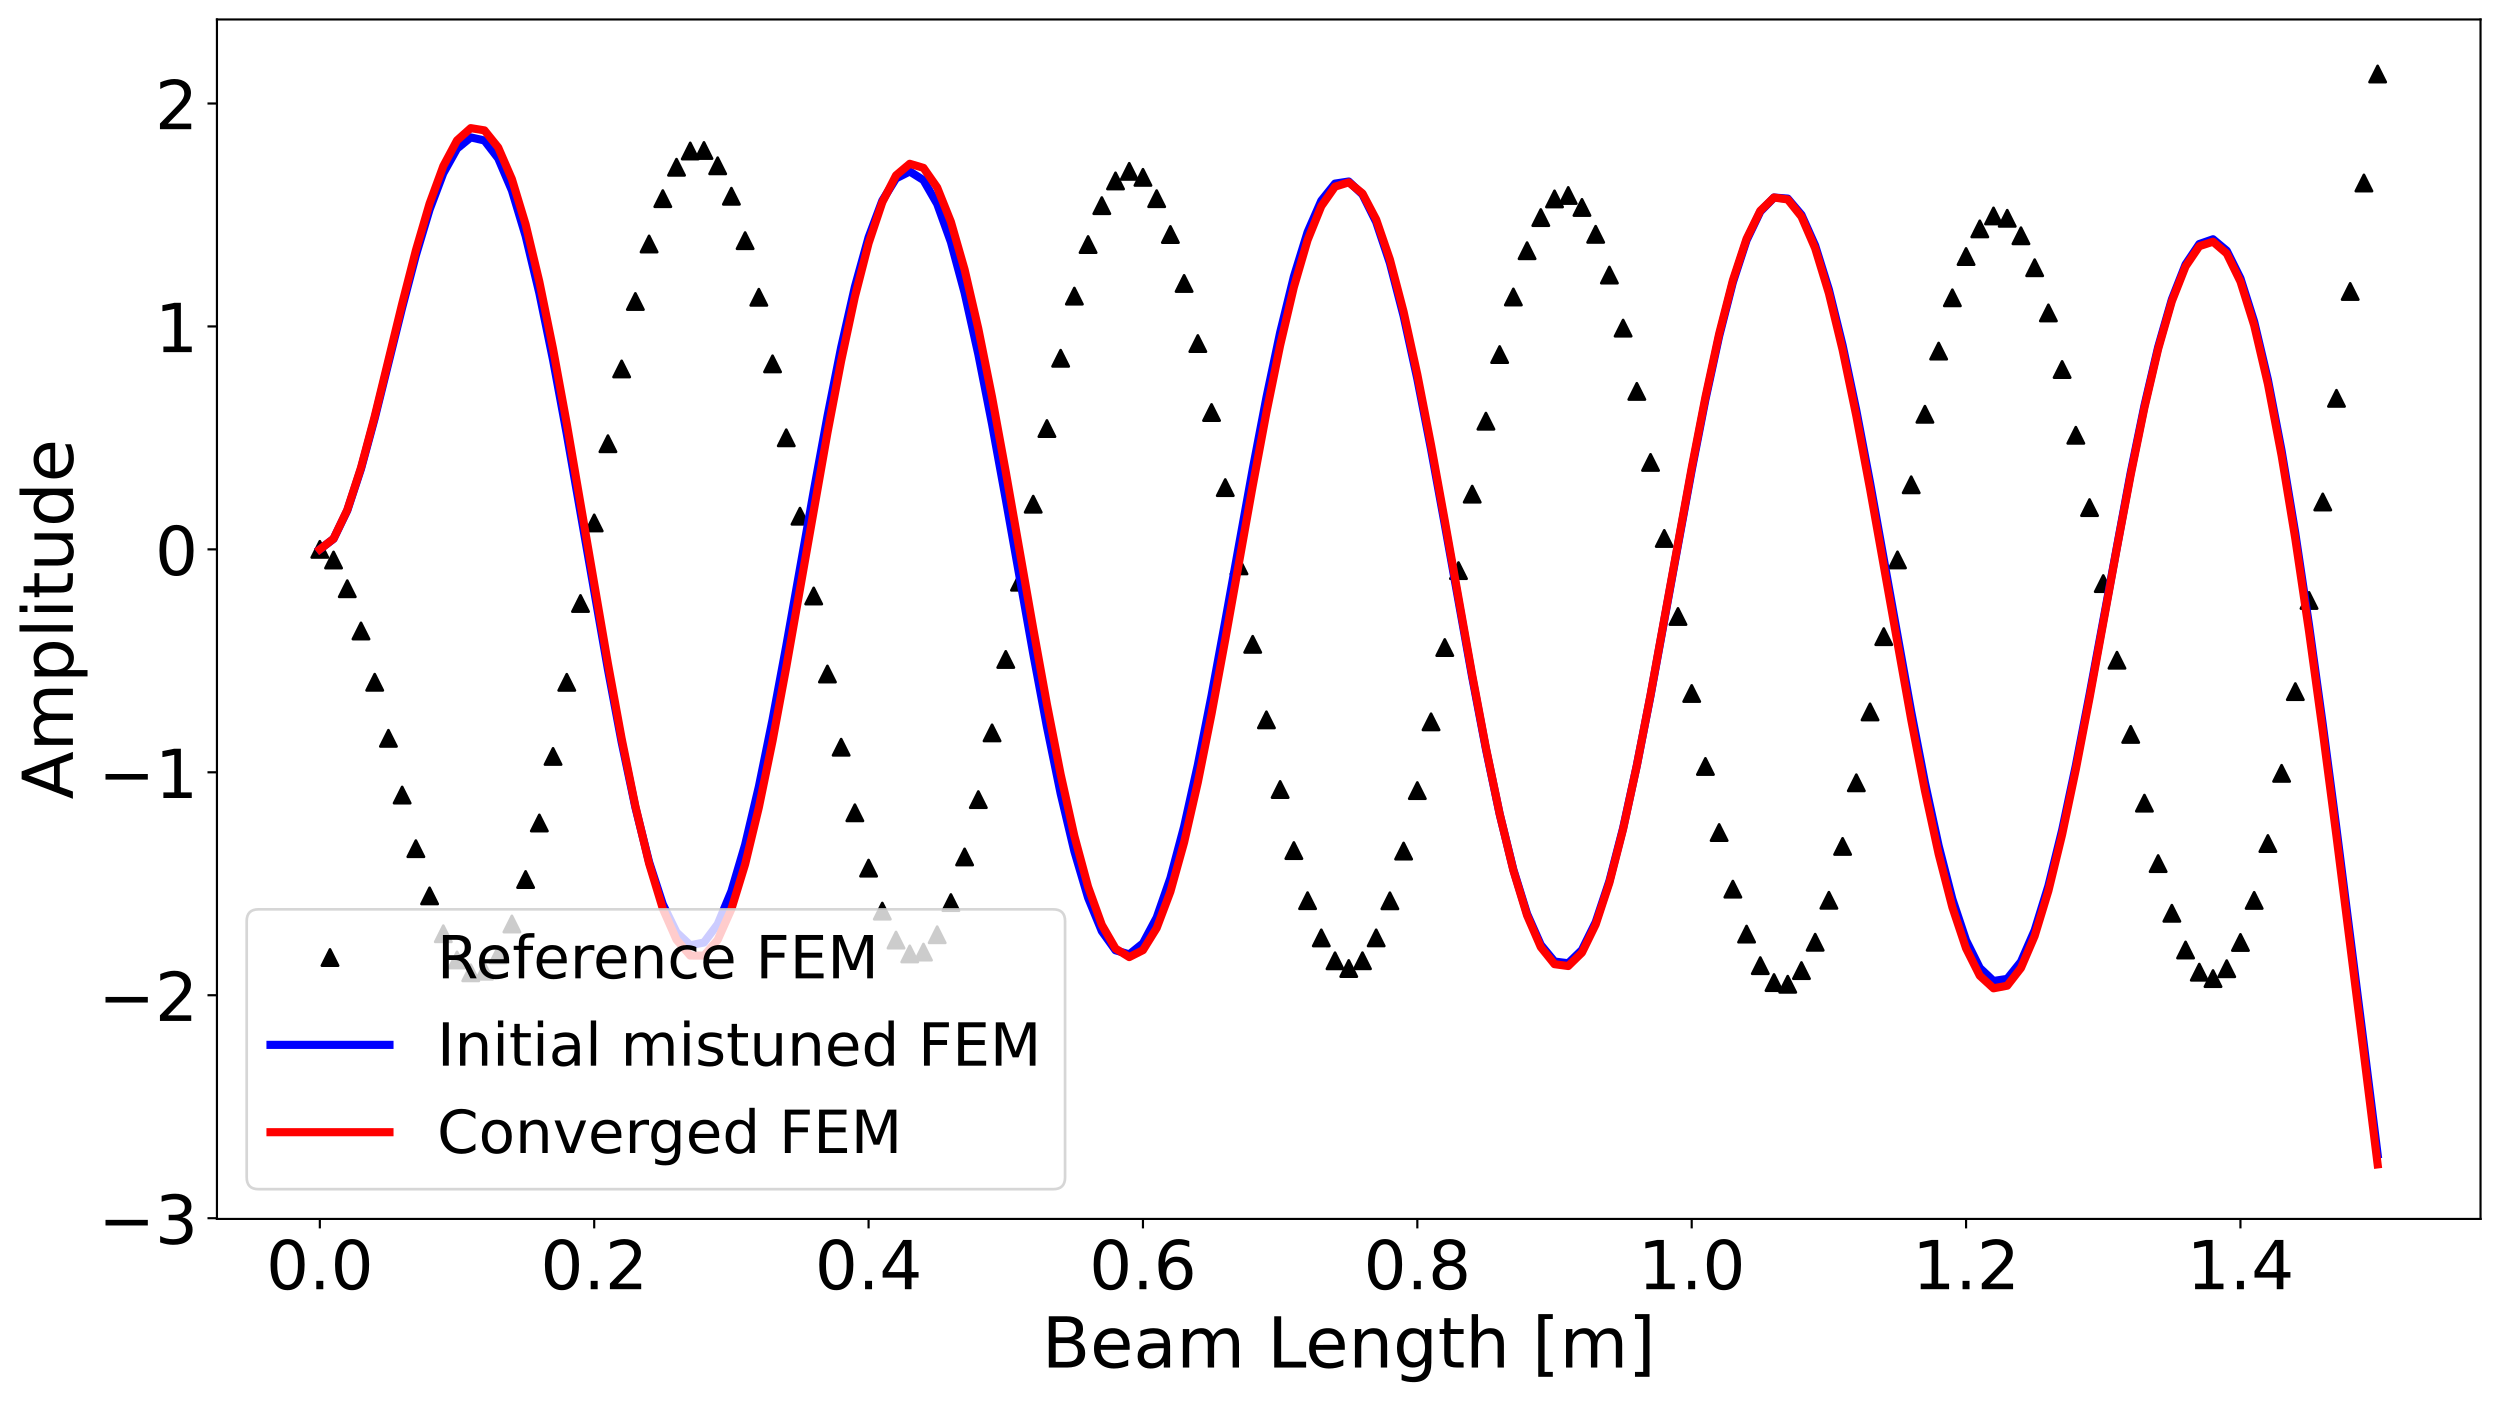 <?xml version="1.0" encoding="utf-8" standalone="no"?>
<!DOCTYPE svg PUBLIC "-//W3C//DTD SVG 1.1//EN"
  "http://www.w3.org/Graphics/SVG/1.1/DTD/svg11.dtd">
<!-- Created with matplotlib (https://matplotlib.org/) -->
<svg height="518.278pt" version="1.1" viewBox="0 0 924.419 518.278" width="924.419pt" xmlns="http://www.w3.org/2000/svg" xmlns:xlink="http://www.w3.org/1999/xlink">
 <defs>
  <style type="text/css">*{stroke-linecap:butt;stroke-linejoin:round;}</style>
 </defs>
 <g id="figure_1">
  <g id="patch_1">
   <path d="M 0 518.278 
L 924.419 518.278 
L 924.419 0 
L 0 0 
z
" style="fill:#ffffff;"/>
  </g>
  <g id="axes_1">
   <g id="patch_2">
    <path d="M 80.219 450.72 
L 917.219 450.72 
L 917.219 7.2 
L 80.219 7.2 
z
" style="fill:#ffffff;"/>
   </g>
   <g id="matplotlib.axis_1">
    <g id="xtick_1">
     <g id="line2d_1">
      <defs>
       <path d="M 0 0 
L 0 3.5 
" id="m51eb684d52" style="stroke:#000000;stroke-width:0.8;"/>
      </defs>
      <g>
       <use style="stroke:#000000;stroke-width:0.8;" x="118.264" xlink:href="#m51eb684d52" y="450.72"/>
      </g>
     </g>
     <g id="text_1">
      <!-- 0.0 -->
      <g transform="translate(98.385 476.716)scale(0.25 -0.25)">
       <defs>
        <path d="M 31.781 66.406 
Q 24.172 66.406 20.328 58.906 
Q 16.5 51.422 16.5 36.375 
Q 16.5 21.391 20.328 13.891 
Q 24.172 6.391 31.781 6.391 
Q 39.453 6.391 43.281 13.891 
Q 47.125 21.391 47.125 36.375 
Q 47.125 51.422 43.281 58.906 
Q 39.453 66.406 31.781 66.406 
z
M 31.781 74.219 
Q 44.047 74.219 50.516 64.516 
Q 56.984 54.828 56.984 36.375 
Q 56.984 17.969 50.516 8.266 
Q 44.047 -1.422 31.781 -1.422 
Q 19.531 -1.422 13.062 8.266 
Q 6.594 17.969 6.594 36.375 
Q 6.594 54.828 13.062 64.516 
Q 19.531 74.219 31.781 74.219 
z
" id="DejaVuSans-48"/>
        <path d="M 10.688 12.406 
L 21 12.406 
L 21 0 
L 10.688 0 
z
" id="DejaVuSans-46"/>
       </defs>
       <use xlink:href="#DejaVuSans-48"/>
       <use x="63.623" xlink:href="#DejaVuSans-46"/>
       <use x="95.41" xlink:href="#DejaVuSans-48"/>
      </g>
     </g>
    </g>
    <g id="xtick_2">
     <g id="line2d_2">
      <g>
       <use style="stroke:#000000;stroke-width:0.8;" x="219.719" xlink:href="#m51eb684d52" y="450.72"/>
      </g>
     </g>
     <g id="text_2">
      <!-- 0.2 -->
      <g transform="translate(199.84 476.716)scale(0.25 -0.25)">
       <defs>
        <path d="M 19.188 8.297 
L 53.609 8.297 
L 53.609 0 
L 7.328 0 
L 7.328 8.297 
Q 12.938 14.109 22.625 23.891 
Q 32.328 33.688 34.812 36.531 
Q 39.547 41.844 41.422 45.531 
Q 43.312 49.219 43.312 52.781 
Q 43.312 58.594 39.234 62.25 
Q 35.156 65.922 28.609 65.922 
Q 23.969 65.922 18.812 64.312 
Q 13.672 62.703 7.812 59.422 
L 7.812 69.391 
Q 13.766 71.781 18.938 73 
Q 24.125 74.219 28.422 74.219 
Q 39.75 74.219 46.484 68.547 
Q 53.219 62.891 53.219 53.422 
Q 53.219 48.922 51.531 44.891 
Q 49.859 40.875 45.406 35.406 
Q 44.188 33.984 37.641 27.219 
Q 31.109 20.453 19.188 8.297 
z
" id="DejaVuSans-50"/>
       </defs>
       <use xlink:href="#DejaVuSans-48"/>
       <use x="63.623" xlink:href="#DejaVuSans-46"/>
       <use x="95.41" xlink:href="#DejaVuSans-50"/>
      </g>
     </g>
    </g>
    <g id="xtick_3">
     <g id="line2d_3">
      <g>
       <use style="stroke:#000000;stroke-width:0.8;" x="321.173" xlink:href="#m51eb684d52" y="450.72"/>
      </g>
     </g>
     <g id="text_3">
      <!-- 0.4 -->
      <g transform="translate(301.294 476.716)scale(0.25 -0.25)">
       <defs>
        <path d="M 37.797 64.312 
L 12.891 25.391 
L 37.797 25.391 
z
M 35.203 72.906 
L 47.609 72.906 
L 47.609 25.391 
L 58.016 25.391 
L 58.016 17.188 
L 47.609 17.188 
L 47.609 0 
L 37.797 0 
L 37.797 17.188 
L 4.891 17.188 
L 4.891 26.703 
z
" id="DejaVuSans-52"/>
       </defs>
       <use xlink:href="#DejaVuSans-48"/>
       <use x="63.623" xlink:href="#DejaVuSans-46"/>
       <use x="95.41" xlink:href="#DejaVuSans-52"/>
      </g>
     </g>
    </g>
    <g id="xtick_4">
     <g id="line2d_4">
      <g>
       <use style="stroke:#000000;stroke-width:0.8;" x="422.628" xlink:href="#m51eb684d52" y="450.72"/>
      </g>
     </g>
     <g id="text_4">
      <!-- 0.6 -->
      <g transform="translate(402.749 476.716)scale(0.25 -0.25)">
       <defs>
        <path d="M 33.016 40.375 
Q 26.375 40.375 22.484 35.828 
Q 18.609 31.297 18.609 23.391 
Q 18.609 15.531 22.484 10.953 
Q 26.375 6.391 33.016 6.391 
Q 39.656 6.391 43.531 10.953 
Q 47.406 15.531 47.406 23.391 
Q 47.406 31.297 43.531 35.828 
Q 39.656 40.375 33.016 40.375 
z
M 52.594 71.297 
L 52.594 62.312 
Q 48.875 64.062 45.094 64.984 
Q 41.312 65.922 37.594 65.922 
Q 27.828 65.922 22.672 59.328 
Q 17.531 52.734 16.797 39.406 
Q 19.672 43.656 24.016 45.922 
Q 28.375 48.188 33.594 48.188 
Q 44.578 48.188 50.953 41.516 
Q 57.328 34.859 57.328 23.391 
Q 57.328 12.156 50.688 5.359 
Q 44.047 -1.422 33.016 -1.422 
Q 20.359 -1.422 13.672 8.266 
Q 6.984 17.969 6.984 36.375 
Q 6.984 53.656 15.188 63.938 
Q 23.391 74.219 37.203 74.219 
Q 40.922 74.219 44.703 73.484 
Q 48.484 72.75 52.594 71.297 
z
" id="DejaVuSans-54"/>
       </defs>
       <use xlink:href="#DejaVuSans-48"/>
       <use x="63.623" xlink:href="#DejaVuSans-46"/>
       <use x="95.41" xlink:href="#DejaVuSans-54"/>
      </g>
     </g>
    </g>
    <g id="xtick_5">
     <g id="line2d_5">
      <g>
       <use style="stroke:#000000;stroke-width:0.8;" x="524.082" xlink:href="#m51eb684d52" y="450.72"/>
      </g>
     </g>
     <g id="text_5">
      <!-- 0.8 -->
      <g transform="translate(504.203 476.716)scale(0.25 -0.25)">
       <defs>
        <path d="M 31.781 34.625 
Q 24.75 34.625 20.719 30.859 
Q 16.703 27.094 16.703 20.516 
Q 16.703 13.922 20.719 10.156 
Q 24.75 6.391 31.781 6.391 
Q 38.812 6.391 42.859 10.172 
Q 46.922 13.969 46.922 20.516 
Q 46.922 27.094 42.891 30.859 
Q 38.875 34.625 31.781 34.625 
z
M 21.922 38.812 
Q 15.578 40.375 12.031 44.719 
Q 8.5 49.078 8.5 55.328 
Q 8.5 64.062 14.719 69.141 
Q 20.953 74.219 31.781 74.219 
Q 42.672 74.219 48.875 69.141 
Q 55.078 64.062 55.078 55.328 
Q 55.078 49.078 51.531 44.719 
Q 48 40.375 41.703 38.812 
Q 48.828 37.156 52.797 32.312 
Q 56.781 27.484 56.781 20.516 
Q 56.781 9.906 50.312 4.234 
Q 43.844 -1.422 31.781 -1.422 
Q 19.734 -1.422 13.25 4.234 
Q 6.781 9.906 6.781 20.516 
Q 6.781 27.484 10.781 32.312 
Q 14.797 37.156 21.922 38.812 
z
M 18.312 54.391 
Q 18.312 48.734 21.844 45.562 
Q 25.391 42.391 31.781 42.391 
Q 38.141 42.391 41.719 45.562 
Q 45.312 48.734 45.312 54.391 
Q 45.312 60.062 41.719 63.234 
Q 38.141 66.406 31.781 66.406 
Q 25.391 66.406 21.844 63.234 
Q 18.312 60.062 18.312 54.391 
z
" id="DejaVuSans-56"/>
       </defs>
       <use xlink:href="#DejaVuSans-48"/>
       <use x="63.623" xlink:href="#DejaVuSans-46"/>
       <use x="95.41" xlink:href="#DejaVuSans-56"/>
      </g>
     </g>
    </g>
    <g id="xtick_6">
     <g id="line2d_6">
      <g>
       <use style="stroke:#000000;stroke-width:0.8;" x="625.537" xlink:href="#m51eb684d52" y="450.72"/>
      </g>
     </g>
     <g id="text_6">
      <!-- 1.0 -->
      <g transform="translate(605.658 476.716)scale(0.25 -0.25)">
       <defs>
        <path d="M 12.406 8.297 
L 28.516 8.297 
L 28.516 63.922 
L 10.984 60.406 
L 10.984 69.391 
L 28.422 72.906 
L 38.281 72.906 
L 38.281 8.297 
L 54.391 8.297 
L 54.391 0 
L 12.406 0 
z
" id="DejaVuSans-49"/>
       </defs>
       <use xlink:href="#DejaVuSans-49"/>
       <use x="63.623" xlink:href="#DejaVuSans-46"/>
       <use x="95.41" xlink:href="#DejaVuSans-48"/>
      </g>
     </g>
    </g>
    <g id="xtick_7">
     <g id="line2d_7">
      <g>
       <use style="stroke:#000000;stroke-width:0.8;" x="726.991" xlink:href="#m51eb684d52" y="450.72"/>
      </g>
     </g>
     <g id="text_7">
      <!-- 1.2 -->
      <g transform="translate(707.112 476.716)scale(0.25 -0.25)">
       <use xlink:href="#DejaVuSans-49"/>
       <use x="63.623" xlink:href="#DejaVuSans-46"/>
       <use x="95.41" xlink:href="#DejaVuSans-50"/>
      </g>
     </g>
    </g>
    <g id="xtick_8">
     <g id="line2d_8">
      <g>
       <use style="stroke:#000000;stroke-width:0.8;" x="828.446" xlink:href="#m51eb684d52" y="450.72"/>
      </g>
     </g>
     <g id="text_8">
      <!-- 1.4 -->
      <g transform="translate(808.567 476.716)scale(0.25 -0.25)">
       <use xlink:href="#DejaVuSans-49"/>
       <use x="63.623" xlink:href="#DejaVuSans-46"/>
       <use x="95.41" xlink:href="#DejaVuSans-52"/>
      </g>
     </g>
    </g>
    <g id="text_9">
     <!-- Beam Length [m] -->
     <g transform="translate(385.259 505.671)scale(0.26 -0.26)">
      <defs>
       <path d="M 19.672 34.812 
L 19.672 8.109 
L 35.5 8.109 
Q 43.453 8.109 47.281 11.406 
Q 51.125 14.703 51.125 21.484 
Q 51.125 28.328 47.281 31.562 
Q 43.453 34.812 35.5 34.812 
z
M 19.672 64.797 
L 19.672 42.828 
L 34.281 42.828 
Q 41.5 42.828 45.031 45.531 
Q 48.578 48.25 48.578 53.812 
Q 48.578 59.328 45.031 62.062 
Q 41.5 64.797 34.281 64.797 
z
M 9.812 72.906 
L 35.016 72.906 
Q 46.297 72.906 52.391 68.219 
Q 58.5 63.531 58.5 54.891 
Q 58.5 48.188 55.375 44.234 
Q 52.25 40.281 46.188 39.312 
Q 53.469 37.75 57.5 32.781 
Q 61.531 27.828 61.531 20.406 
Q 61.531 10.641 54.891 5.312 
Q 48.25 0 35.984 0 
L 9.812 0 
z
" id="DejaVuSans-66"/>
       <path d="M 56.203 29.594 
L 56.203 25.203 
L 14.891 25.203 
Q 15.484 15.922 20.484 11.062 
Q 25.484 6.203 34.422 6.203 
Q 39.594 6.203 44.453 7.469 
Q 49.312 8.734 54.109 11.281 
L 54.109 2.781 
Q 49.266 0.734 44.188 -0.344 
Q 39.109 -1.422 33.891 -1.422 
Q 20.797 -1.422 13.156 6.188 
Q 5.516 13.812 5.516 26.812 
Q 5.516 40.234 12.766 48.109 
Q 20.016 56 32.328 56 
Q 43.359 56 49.781 48.891 
Q 56.203 41.797 56.203 29.594 
z
M 47.219 32.234 
Q 47.125 39.594 43.094 43.984 
Q 39.062 48.391 32.422 48.391 
Q 24.906 48.391 20.391 44.141 
Q 15.875 39.891 15.188 32.172 
z
" id="DejaVuSans-101"/>
       <path d="M 34.281 27.484 
Q 23.391 27.484 19.188 25 
Q 14.984 22.516 14.984 16.5 
Q 14.984 11.719 18.141 8.906 
Q 21.297 6.109 26.703 6.109 
Q 34.188 6.109 38.703 11.406 
Q 43.219 16.703 43.219 25.484 
L 43.219 27.484 
z
M 52.203 31.203 
L 52.203 0 
L 43.219 0 
L 43.219 8.297 
Q 40.141 3.328 35.547 0.953 
Q 30.953 -1.422 24.312 -1.422 
Q 15.922 -1.422 10.953 3.297 
Q 6 8.016 6 15.922 
Q 6 25.141 12.172 29.828 
Q 18.359 34.516 30.609 34.516 
L 43.219 34.516 
L 43.219 35.406 
Q 43.219 41.609 39.141 45 
Q 35.062 48.391 27.688 48.391 
Q 23 48.391 18.547 47.266 
Q 14.109 46.141 10.016 43.891 
L 10.016 52.203 
Q 14.938 54.109 19.578 55.047 
Q 24.219 56 28.609 56 
Q 40.484 56 46.344 49.844 
Q 52.203 43.703 52.203 31.203 
z
" id="DejaVuSans-97"/>
       <path d="M 52 44.188 
Q 55.375 50.25 60.062 53.125 
Q 64.75 56 71.094 56 
Q 79.641 56 84.281 50.016 
Q 88.922 44.047 88.922 33.016 
L 88.922 0 
L 79.891 0 
L 79.891 32.719 
Q 79.891 40.578 77.094 44.375 
Q 74.312 48.188 68.609 48.188 
Q 61.625 48.188 57.562 43.547 
Q 53.516 38.922 53.516 30.906 
L 53.516 0 
L 44.484 0 
L 44.484 32.719 
Q 44.484 40.625 41.703 44.406 
Q 38.922 48.188 33.109 48.188 
Q 26.219 48.188 22.156 43.531 
Q 18.109 38.875 18.109 30.906 
L 18.109 0 
L 9.078 0 
L 9.078 54.688 
L 18.109 54.688 
L 18.109 46.188 
Q 21.188 51.219 25.484 53.609 
Q 29.781 56 35.688 56 
Q 41.656 56 45.828 52.969 
Q 50 49.953 52 44.188 
z
" id="DejaVuSans-109"/>
       <path id="DejaVuSans-32"/>
       <path d="M 9.812 72.906 
L 19.672 72.906 
L 19.672 8.297 
L 55.172 8.297 
L 55.172 0 
L 9.812 0 
z
" id="DejaVuSans-76"/>
       <path d="M 54.891 33.016 
L 54.891 0 
L 45.906 0 
L 45.906 32.719 
Q 45.906 40.484 42.875 44.328 
Q 39.844 48.188 33.797 48.188 
Q 26.516 48.188 22.312 43.547 
Q 18.109 38.922 18.109 30.906 
L 18.109 0 
L 9.078 0 
L 9.078 54.688 
L 18.109 54.688 
L 18.109 46.188 
Q 21.344 51.125 25.703 53.562 
Q 30.078 56 35.797 56 
Q 45.219 56 50.047 50.172 
Q 54.891 44.344 54.891 33.016 
z
" id="DejaVuSans-110"/>
       <path d="M 45.406 27.984 
Q 45.406 37.75 41.375 43.109 
Q 37.359 48.484 30.078 48.484 
Q 22.859 48.484 18.828 43.109 
Q 14.797 37.75 14.797 27.984 
Q 14.797 18.266 18.828 12.891 
Q 22.859 7.516 30.078 7.516 
Q 37.359 7.516 41.375 12.891 
Q 45.406 18.266 45.406 27.984 
z
M 54.391 6.781 
Q 54.391 -7.172 48.188 -13.984 
Q 42 -20.797 29.203 -20.797 
Q 24.469 -20.797 20.266 -20.094 
Q 16.062 -19.391 12.109 -17.922 
L 12.109 -9.188 
Q 16.062 -11.328 19.922 -12.344 
Q 23.781 -13.375 27.781 -13.375 
Q 36.625 -13.375 41.016 -8.766 
Q 45.406 -4.156 45.406 5.172 
L 45.406 9.625 
Q 42.625 4.781 38.281 2.391 
Q 33.938 0 27.875 0 
Q 17.828 0 11.672 7.656 
Q 5.516 15.328 5.516 27.984 
Q 5.516 40.672 11.672 48.328 
Q 17.828 56 27.875 56 
Q 33.938 56 38.281 53.609 
Q 42.625 51.219 45.406 46.391 
L 45.406 54.688 
L 54.391 54.688 
z
" id="DejaVuSans-103"/>
       <path d="M 18.312 70.219 
L 18.312 54.688 
L 36.812 54.688 
L 36.812 47.703 
L 18.312 47.703 
L 18.312 18.016 
Q 18.312 11.328 20.141 9.422 
Q 21.969 7.516 27.594 7.516 
L 36.812 7.516 
L 36.812 0 
L 27.594 0 
Q 17.188 0 13.234 3.875 
Q 9.281 7.766 9.281 18.016 
L 9.281 47.703 
L 2.688 47.703 
L 2.688 54.688 
L 9.281 54.688 
L 9.281 70.219 
z
" id="DejaVuSans-116"/>
       <path d="M 54.891 33.016 
L 54.891 0 
L 45.906 0 
L 45.906 32.719 
Q 45.906 40.484 42.875 44.328 
Q 39.844 48.188 33.797 48.188 
Q 26.516 48.188 22.312 43.547 
Q 18.109 38.922 18.109 30.906 
L 18.109 0 
L 9.078 0 
L 9.078 75.984 
L 18.109 75.984 
L 18.109 46.188 
Q 21.344 51.125 25.703 53.562 
Q 30.078 56 35.797 56 
Q 45.219 56 50.047 50.172 
Q 54.891 44.344 54.891 33.016 
z
" id="DejaVuSans-104"/>
       <path d="M 8.594 75.984 
L 29.297 75.984 
L 29.297 69 
L 17.578 69 
L 17.578 -6.203 
L 29.297 -6.203 
L 29.297 -13.188 
L 8.594 -13.188 
z
" id="DejaVuSans-91"/>
       <path d="M 30.422 75.984 
L 30.422 -13.188 
L 9.719 -13.188 
L 9.719 -6.203 
L 21.391 -6.203 
L 21.391 69 
L 9.719 69 
L 9.719 75.984 
z
" id="DejaVuSans-93"/>
      </defs>
      <use xlink:href="#DejaVuSans-66"/>
      <use x="68.604" xlink:href="#DejaVuSans-101"/>
      <use x="130.127" xlink:href="#DejaVuSans-97"/>
      <use x="191.406" xlink:href="#DejaVuSans-109"/>
      <use x="288.818" xlink:href="#DejaVuSans-32"/>
      <use x="320.605" xlink:href="#DejaVuSans-76"/>
      <use x="374.568" xlink:href="#DejaVuSans-101"/>
      <use x="436.092" xlink:href="#DejaVuSans-110"/>
      <use x="499.471" xlink:href="#DejaVuSans-103"/>
      <use x="562.947" xlink:href="#DejaVuSans-116"/>
      <use x="602.156" xlink:href="#DejaVuSans-104"/>
      <use x="665.535" xlink:href="#DejaVuSans-32"/>
      <use x="697.322" xlink:href="#DejaVuSans-91"/>
      <use x="736.336" xlink:href="#DejaVuSans-109"/>
      <use x="833.748" xlink:href="#DejaVuSans-93"/>
     </g>
    </g>
   </g>
   <g id="matplotlib.axis_2">
    <g id="ytick_1">
     <g id="line2d_9">
      <defs>
       <path d="M 0 0 
L -3.5 0 
" id="m06567bb34c" style="stroke:#000000;stroke-width:0.8;"/>
      </defs>
      <g>
       <use style="stroke:#000000;stroke-width:0.8;" x="80.219" xlink:href="#m06567bb34c" y="450.445"/>
      </g>
     </g>
     <g id="text_10">
      <!-- −3 -->
      <g transform="translate(36.363 459.943)scale(0.25 -0.25)">
       <defs>
        <path d="M 10.594 35.5 
L 73.188 35.5 
L 73.188 27.203 
L 10.594 27.203 
z
" id="DejaVuSans-8722"/>
        <path d="M 40.578 39.312 
Q 47.656 37.797 51.625 33 
Q 55.609 28.219 55.609 21.188 
Q 55.609 10.406 48.188 4.484 
Q 40.766 -1.422 27.094 -1.422 
Q 22.516 -1.422 17.656 -0.516 
Q 12.797 0.391 7.625 2.203 
L 7.625 11.719 
Q 11.719 9.328 16.594 8.109 
Q 21.484 6.891 26.812 6.891 
Q 36.078 6.891 40.938 10.547 
Q 45.797 14.203 45.797 21.188 
Q 45.797 27.641 41.281 31.266 
Q 36.766 34.906 28.719 34.906 
L 20.219 34.906 
L 20.219 43.016 
L 29.109 43.016 
Q 36.375 43.016 40.234 45.922 
Q 44.094 48.828 44.094 54.297 
Q 44.094 59.906 40.109 62.906 
Q 36.141 65.922 28.719 65.922 
Q 24.656 65.922 20.016 65.031 
Q 15.375 64.156 9.812 62.312 
L 9.812 71.094 
Q 15.438 72.656 20.344 73.438 
Q 25.25 74.219 29.594 74.219 
Q 40.828 74.219 47.359 69.109 
Q 53.906 64.016 53.906 55.328 
Q 53.906 49.266 50.438 45.094 
Q 46.969 40.922 40.578 39.312 
z
" id="DejaVuSans-51"/>
       </defs>
       <use xlink:href="#DejaVuSans-8722"/>
       <use x="83.789" xlink:href="#DejaVuSans-51"/>
      </g>
     </g>
    </g>
    <g id="ytick_2">
     <g id="line2d_10">
      <g>
       <use style="stroke:#000000;stroke-width:0.8;" x="80.219" xlink:href="#m06567bb34c" y="368.009"/>
      </g>
     </g>
     <g id="text_11">
      <!-- −2 -->
      <g transform="translate(36.363 377.507)scale(0.25 -0.25)">
       <use xlink:href="#DejaVuSans-8722"/>
       <use x="83.789" xlink:href="#DejaVuSans-50"/>
      </g>
     </g>
    </g>
    <g id="ytick_3">
     <g id="line2d_11">
      <g>
       <use style="stroke:#000000;stroke-width:0.8;" x="80.219" xlink:href="#m06567bb34c" y="285.574"/>
      </g>
     </g>
     <g id="text_12">
      <!-- −1 -->
      <g transform="translate(36.363 295.072)scale(0.25 -0.25)">
       <use xlink:href="#DejaVuSans-8722"/>
       <use x="83.789" xlink:href="#DejaVuSans-49"/>
      </g>
     </g>
    </g>
    <g id="ytick_4">
     <g id="line2d_12">
      <g>
       <use style="stroke:#000000;stroke-width:0.8;" x="80.219" xlink:href="#m06567bb34c" y="203.138"/>
      </g>
     </g>
     <g id="text_13">
      <!-- 0 -->
      <g transform="translate(57.312 212.636)scale(0.25 -0.25)">
       <use xlink:href="#DejaVuSans-48"/>
      </g>
     </g>
    </g>
    <g id="ytick_5">
     <g id="line2d_13">
      <g>
       <use style="stroke:#000000;stroke-width:0.8;" x="80.219" xlink:href="#m06567bb34c" y="120.703"/>
      </g>
     </g>
     <g id="text_14">
      <!-- 1 -->
      <g transform="translate(57.312 130.201)scale(0.25 -0.25)">
       <use xlink:href="#DejaVuSans-49"/>
      </g>
     </g>
    </g>
    <g id="ytick_6">
     <g id="line2d_14">
      <g>
       <use style="stroke:#000000;stroke-width:0.8;" x="80.219" xlink:href="#m06567bb34c" y="38.268"/>
      </g>
     </g>
     <g id="text_15">
      <!-- 2 -->
      <g transform="translate(57.312 47.766)scale(0.25 -0.25)">
       <use xlink:href="#DejaVuSans-50"/>
      </g>
     </g>
    </g>
    <g id="text_16">
     <!-- Amplitude -->
     <g transform="translate(26.956 295.579)rotate(-90)scale(0.26 -0.26)">
      <defs>
       <path d="M 34.188 63.188 
L 20.797 26.906 
L 47.609 26.906 
z
M 28.609 72.906 
L 39.797 72.906 
L 67.578 0 
L 57.328 0 
L 50.688 18.703 
L 17.828 18.703 
L 11.188 0 
L 0.781 0 
z
" id="DejaVuSans-65"/>
       <path d="M 18.109 8.203 
L 18.109 -20.797 
L 9.078 -20.797 
L 9.078 54.688 
L 18.109 54.688 
L 18.109 46.391 
Q 20.953 51.266 25.266 53.625 
Q 29.594 56 35.594 56 
Q 45.562 56 51.781 48.094 
Q 58.016 40.188 58.016 27.297 
Q 58.016 14.406 51.781 6.484 
Q 45.562 -1.422 35.594 -1.422 
Q 29.594 -1.422 25.266 0.953 
Q 20.953 3.328 18.109 8.203 
z
M 48.688 27.297 
Q 48.688 37.203 44.609 42.844 
Q 40.531 48.484 33.406 48.484 
Q 26.266 48.484 22.188 42.844 
Q 18.109 37.203 18.109 27.297 
Q 18.109 17.391 22.188 11.75 
Q 26.266 6.109 33.406 6.109 
Q 40.531 6.109 44.609 11.75 
Q 48.688 17.391 48.688 27.297 
z
" id="DejaVuSans-112"/>
       <path d="M 9.422 75.984 
L 18.406 75.984 
L 18.406 0 
L 9.422 0 
z
" id="DejaVuSans-108"/>
       <path d="M 9.422 54.688 
L 18.406 54.688 
L 18.406 0 
L 9.422 0 
z
M 9.422 75.984 
L 18.406 75.984 
L 18.406 64.594 
L 9.422 64.594 
z
" id="DejaVuSans-105"/>
       <path d="M 8.5 21.578 
L 8.5 54.688 
L 17.484 54.688 
L 17.484 21.922 
Q 17.484 14.156 20.5 10.266 
Q 23.531 6.391 29.594 6.391 
Q 36.859 6.391 41.078 11.031 
Q 45.312 15.672 45.312 23.688 
L 45.312 54.688 
L 54.297 54.688 
L 54.297 0 
L 45.312 0 
L 45.312 8.406 
Q 42.047 3.422 37.719 1 
Q 33.406 -1.422 27.688 -1.422 
Q 18.266 -1.422 13.375 4.438 
Q 8.5 10.297 8.5 21.578 
z
M 31.109 56 
z
" id="DejaVuSans-117"/>
       <path d="M 45.406 46.391 
L 45.406 75.984 
L 54.391 75.984 
L 54.391 0 
L 45.406 0 
L 45.406 8.203 
Q 42.578 3.328 38.25 0.953 
Q 33.938 -1.422 27.875 -1.422 
Q 17.969 -1.422 11.734 6.484 
Q 5.516 14.406 5.516 27.297 
Q 5.516 40.188 11.734 48.094 
Q 17.969 56 27.875 56 
Q 33.938 56 38.25 53.625 
Q 42.578 51.266 45.406 46.391 
z
M 14.797 27.297 
Q 14.797 17.391 18.875 11.75 
Q 22.953 6.109 30.078 6.109 
Q 37.203 6.109 41.297 11.75 
Q 45.406 17.391 45.406 27.297 
Q 45.406 37.203 41.297 42.844 
Q 37.203 48.484 30.078 48.484 
Q 22.953 48.484 18.875 42.844 
Q 14.797 37.203 14.797 27.297 
z
" id="DejaVuSans-100"/>
      </defs>
      <use xlink:href="#DejaVuSans-65"/>
      <use x="68.408" xlink:href="#DejaVuSans-109"/>
      <use x="165.82" xlink:href="#DejaVuSans-112"/>
      <use x="229.297" xlink:href="#DejaVuSans-108"/>
      <use x="257.08" xlink:href="#DejaVuSans-105"/>
      <use x="284.863" xlink:href="#DejaVuSans-116"/>
      <use x="324.072" xlink:href="#DejaVuSans-117"/>
      <use x="387.451" xlink:href="#DejaVuSans-100"/>
      <use x="450.928" xlink:href="#DejaVuSans-101"/>
     </g>
    </g>
   </g>
   <g id="line2d_15">
    <defs>
     <path d="M 0 -3 
L -3 3 
L 3 3 
z
" id="m5ce567db15" style="stroke:#000000;stroke-linejoin:miter;"/>
    </defs>
    <g clip-path="url(#pbc5eb099bf)">
     <use style="stroke:#000000;stroke-linejoin:miter;" x="118.264" xlink:href="#m5ce567db15" y="203.138"/>
     <use style="stroke:#000000;stroke-linejoin:miter;" x="123.337" xlink:href="#m5ce567db15" y="207.079"/>
     <use style="stroke:#000000;stroke-linejoin:miter;" x="128.41" xlink:href="#m5ce567db15" y="217.696"/>
     <use style="stroke:#000000;stroke-linejoin:miter;" x="133.482" xlink:href="#m5ce567db15" y="233.312"/>
     <use style="stroke:#000000;stroke-linejoin:miter;" x="138.555" xlink:href="#m5ce567db15" y="252.28"/>
     <use style="stroke:#000000;stroke-linejoin:miter;" x="143.628" xlink:href="#m5ce567db15" y="273.007"/>
     <use style="stroke:#000000;stroke-linejoin:miter;" x="148.7" xlink:href="#m5ce567db15" y="293.985"/>
     <use style="stroke:#000000;stroke-linejoin:miter;" x="153.773" xlink:href="#m5ce567db15" y="313.821"/>
     <use style="stroke:#000000;stroke-linejoin:miter;" x="158.846" xlink:href="#m5ce567db15" y="331.271"/>
     <use style="stroke:#000000;stroke-linejoin:miter;" x="163.919" xlink:href="#m5ce567db15" y="345.272"/>
     <use style="stroke:#000000;stroke-linejoin:miter;" x="168.991" xlink:href="#m5ce567db15" y="354.962"/>
     <use style="stroke:#000000;stroke-linejoin:miter;" x="174.064" xlink:href="#m5ce567db15" y="359.712"/>
     <use style="stroke:#000000;stroke-linejoin:miter;" x="179.137" xlink:href="#m5ce567db15" y="359.13"/>
     <use style="stroke:#000000;stroke-linejoin:miter;" x="184.21" xlink:href="#m5ce567db15" y="353.076"/>
     <use style="stroke:#000000;stroke-linejoin:miter;" x="189.282" xlink:href="#m5ce567db15" y="341.657"/>
     <use style="stroke:#000000;stroke-linejoin:miter;" x="194.355" xlink:href="#m5ce567db15" y="325.214"/>
     <use style="stroke:#000000;stroke-linejoin:miter;" x="199.428" xlink:href="#m5ce567db15" y="304.312"/>
     <use style="stroke:#000000;stroke-linejoin:miter;" x="204.5" xlink:href="#m5ce567db15" y="279.704"/>
     <use style="stroke:#000000;stroke-linejoin:miter;" x="209.573" xlink:href="#m5ce567db15" y="252.307"/>
     <use style="stroke:#000000;stroke-linejoin:miter;" x="214.646" xlink:href="#m5ce567db15" y="223.155"/>
     <use style="stroke:#000000;stroke-linejoin:miter;" x="219.719" xlink:href="#m5ce567db15" y="193.362"/>
     <use style="stroke:#000000;stroke-linejoin:miter;" x="224.791" xlink:href="#m5ce567db15" y="164.075"/>
     <use style="stroke:#000000;stroke-linejoin:miter;" x="229.864" xlink:href="#m5ce567db15" y="136.424"/>
     <use style="stroke:#000000;stroke-linejoin:miter;" x="234.937" xlink:href="#m5ce567db15" y="111.482"/>
     <use style="stroke:#000000;stroke-linejoin:miter;" x="240.01" xlink:href="#m5ce567db15" y="90.216"/>
     <use style="stroke:#000000;stroke-linejoin:miter;" x="245.082" xlink:href="#m5ce567db15" y="73.451"/>
     <use style="stroke:#000000;stroke-linejoin:miter;" x="250.155" xlink:href="#m5ce567db15" y="61.839"/>
     <use style="stroke:#000000;stroke-linejoin:miter;" x="255.228" xlink:href="#m5ce567db15" y="55.828"/>
     <use style="stroke:#000000;stroke-linejoin:miter;" x="260.3" xlink:href="#m5ce567db15" y="55.649"/>
     <use style="stroke:#000000;stroke-linejoin:miter;" x="265.373" xlink:href="#m5ce567db15" y="61.303"/>
     <use style="stroke:#000000;stroke-linejoin:miter;" x="270.446" xlink:href="#m5ce567db15" y="72.565"/>
     <use style="stroke:#000000;stroke-linejoin:miter;" x="275.519" xlink:href="#m5ce567db15" y="88.987"/>
     <use style="stroke:#000000;stroke-linejoin:miter;" x="280.591" xlink:href="#m5ce567db15" y="109.922"/>
     <use style="stroke:#000000;stroke-linejoin:miter;" x="285.664" xlink:href="#m5ce567db15" y="134.544"/>
     <use style="stroke:#000000;stroke-linejoin:miter;" x="290.737" xlink:href="#m5ce567db15" y="161.887"/>
     <use style="stroke:#000000;stroke-linejoin:miter;" x="295.81" xlink:href="#m5ce567db15" y="190.877"/>
     <use style="stroke:#000000;stroke-linejoin:miter;" x="300.882" xlink:href="#m5ce567db15" y="220.375"/>
     <use style="stroke:#000000;stroke-linejoin:miter;" x="305.955" xlink:href="#m5ce567db15" y="249.226"/>
     <use style="stroke:#000000;stroke-linejoin:miter;" x="311.028" xlink:href="#m5ce567db15" y="276.302"/>
     <use style="stroke:#000000;stroke-linejoin:miter;" x="316.1" xlink:href="#m5ce567db15" y="300.545"/>
     <use style="stroke:#000000;stroke-linejoin:miter;" x="321.173" xlink:href="#m5ce567db15" y="321.01"/>
     <use style="stroke:#000000;stroke-linejoin:miter;" x="326.246" xlink:href="#m5ce567db15" y="336.904"/>
     <use style="stroke:#000000;stroke-linejoin:miter;" x="331.319" xlink:href="#m5ce567db15" y="347.612"/>
     <use style="stroke:#000000;stroke-linejoin:miter;" x="336.391" xlink:href="#m5ce567db15" y="352.725"/>
     <use style="stroke:#000000;stroke-linejoin:miter;" x="341.464" xlink:href="#m5ce567db15" y="352.056"/>
     <use style="stroke:#000000;stroke-linejoin:miter;" x="346.537" xlink:href="#m5ce567db15" y="345.644"/>
     <use style="stroke:#000000;stroke-linejoin:miter;" x="351.61" xlink:href="#m5ce567db15" y="333.756"/>
     <use style="stroke:#000000;stroke-linejoin:miter;" x="356.682" xlink:href="#m5ce567db15" y="316.873"/>
     <use style="stroke:#000000;stroke-linejoin:miter;" x="361.755" xlink:href="#m5ce567db15" y="295.673"/>
     <use style="stroke:#000000;stroke-linejoin:miter;" x="366.828" xlink:href="#m5ce567db15" y="271.002"/>
     <use style="stroke:#000000;stroke-linejoin:miter;" x="371.9" xlink:href="#m5ce567db15" y="243.843"/>
     <use style="stroke:#000000;stroke-linejoin:miter;" x="376.973" xlink:href="#m5ce567db15" y="215.277"/>
     <use style="stroke:#000000;stroke-linejoin:miter;" x="382.046" xlink:href="#m5ce567db15" y="186.437"/>
     <use style="stroke:#000000;stroke-linejoin:miter;" x="387.119" xlink:href="#m5ce567db15" y="158.467"/>
     <use style="stroke:#000000;stroke-linejoin:miter;" x="392.191" xlink:href="#m5ce567db15" y="132.476"/>
     <use style="stroke:#000000;stroke-linejoin:miter;" x="397.264" xlink:href="#m5ce567db15" y="109.494"/>
     <use style="stroke:#000000;stroke-linejoin:miter;" x="402.337" xlink:href="#m5ce567db15" y="90.431"/>
     <use style="stroke:#000000;stroke-linejoin:miter;" x="407.41" xlink:href="#m5ce567db15" y="76.042"/>
     <use style="stroke:#000000;stroke-linejoin:miter;" x="412.482" xlink:href="#m5ce567db15" y="66.899"/>
     <use style="stroke:#000000;stroke-linejoin:miter;" x="417.555" xlink:href="#m5ce567db15" y="63.364"/>
     <use style="stroke:#000000;stroke-linejoin:miter;" x="422.628" xlink:href="#m5ce567db15" y="65.582"/>
     <use style="stroke:#000000;stroke-linejoin:miter;" x="427.7" xlink:href="#m5ce567db15" y="73.468"/>
     <use style="stroke:#000000;stroke-linejoin:miter;" x="432.773" xlink:href="#m5ce567db15" y="86.715"/>
     <use style="stroke:#000000;stroke-linejoin:miter;" x="437.846" xlink:href="#m5ce567db15" y="104.807"/>
     <use style="stroke:#000000;stroke-linejoin:miter;" x="442.919" xlink:href="#m5ce567db15" y="127.036"/>
     <use style="stroke:#000000;stroke-linejoin:miter;" x="447.991" xlink:href="#m5ce567db15" y="152.533"/>
     <use style="stroke:#000000;stroke-linejoin:miter;" x="453.064" xlink:href="#m5ce567db15" y="180.3"/>
     <use style="stroke:#000000;stroke-linejoin:miter;" x="458.137" xlink:href="#m5ce567db15" y="209.251"/>
     <use style="stroke:#000000;stroke-linejoin:miter;" x="463.21" xlink:href="#m5ce567db15" y="238.255"/>
     <use style="stroke:#000000;stroke-linejoin:miter;" x="468.282" xlink:href="#m5ce567db15" y="266.179"/>
     <use style="stroke:#000000;stroke-linejoin:miter;" x="473.355" xlink:href="#m5ce567db15" y="291.934"/>
     <use style="stroke:#000000;stroke-linejoin:miter;" x="478.428" xlink:href="#m5ce567db15" y="314.516"/>
     <use style="stroke:#000000;stroke-linejoin:miter;" x="483.5" xlink:href="#m5ce567db15" y="333.048"/>
     <use style="stroke:#000000;stroke-linejoin:miter;" x="488.573" xlink:href="#m5ce567db15" y="346.812"/>
     <use style="stroke:#000000;stroke-linejoin:miter;" x="493.646" xlink:href="#m5ce567db15" y="355.279"/>
     <use style="stroke:#000000;stroke-linejoin:miter;" x="498.719" xlink:href="#m5ce567db15" y="358.128"/>
     <use style="stroke:#000000;stroke-linejoin:miter;" x="503.791" xlink:href="#m5ce567db15" y="355.26"/>
     <use style="stroke:#000000;stroke-linejoin:miter;" x="508.864" xlink:href="#m5ce567db15" y="346.801"/>
     <use style="stroke:#000000;stroke-linejoin:miter;" x="513.937" xlink:href="#m5ce567db15" y="333.096"/>
     <use style="stroke:#000000;stroke-linejoin:miter;" x="519.01" xlink:href="#m5ce567db15" y="314.697"/>
     <use style="stroke:#000000;stroke-linejoin:miter;" x="524.082" xlink:href="#m5ce567db15" y="292.34"/>
     <use style="stroke:#000000;stroke-linejoin:miter;" x="529.155" xlink:href="#m5ce567db15" y="266.917"/>
     <use style="stroke:#000000;stroke-linejoin:miter;" x="534.228" xlink:href="#m5ce567db15" y="239.439"/>
     <use style="stroke:#000000;stroke-linejoin:miter;" x="539.3" xlink:href="#m5ce567db15" y="210.998"/>
     <use style="stroke:#000000;stroke-linejoin:miter;" x="544.373" xlink:href="#m5ce567db15" y="182.723"/>
     <use style="stroke:#000000;stroke-linejoin:miter;" x="549.446" xlink:href="#m5ce567db15" y="155.736"/>
     <use style="stroke:#000000;stroke-linejoin:miter;" x="554.519" xlink:href="#m5ce567db15" y="131.107"/>
     <use style="stroke:#000000;stroke-linejoin:miter;" x="559.591" xlink:href="#m5ce567db15" y="109.815"/>
     <use style="stroke:#000000;stroke-linejoin:miter;" x="564.664" xlink:href="#m5ce567db15" y="92.704"/>
     <use style="stroke:#000000;stroke-linejoin:miter;" x="569.737" xlink:href="#m5ce567db15" y="80.455"/>
     <use style="stroke:#000000;stroke-linejoin:miter;" x="574.81" xlink:href="#m5ce567db15" y="73.557"/>
     <use style="stroke:#000000;stroke-linejoin:miter;" x="579.882" xlink:href="#m5ce567db15" y="72.288"/>
     <use style="stroke:#000000;stroke-linejoin:miter;" x="584.955" xlink:href="#m5ce567db15" y="76.704"/>
     <use style="stroke:#000000;stroke-linejoin:miter;" x="590.028" xlink:href="#m5ce567db15" y="86.639"/>
     <use style="stroke:#000000;stroke-linejoin:miter;" x="595.1" xlink:href="#m5ce567db15" y="101.707"/>
     <use style="stroke:#000000;stroke-linejoin:miter;" x="600.173" xlink:href="#m5ce567db15" y="121.324"/>
     <use style="stroke:#000000;stroke-linejoin:miter;" x="605.246" xlink:href="#m5ce567db15" y="144.723"/>
     <use style="stroke:#000000;stroke-linejoin:miter;" x="610.319" xlink:href="#m5ce567db15" y="170.991"/>
     <use style="stroke:#000000;stroke-linejoin:miter;" x="615.391" xlink:href="#m5ce567db15" y="199.102"/>
     <use style="stroke:#000000;stroke-linejoin:miter;" x="620.464" xlink:href="#m5ce567db15" y="227.958"/>
     <use style="stroke:#000000;stroke-linejoin:miter;" x="625.537" xlink:href="#m5ce567db15" y="256.432"/>
     <use style="stroke:#000000;stroke-linejoin:miter;" x="630.61" xlink:href="#m5ce567db15" y="283.412"/>
     <use style="stroke:#000000;stroke-linejoin:miter;" x="635.682" xlink:href="#m5ce567db15" y="307.845"/>
     <use style="stroke:#000000;stroke-linejoin:miter;" x="640.755" xlink:href="#m5ce567db15" y="328.779"/>
     <use style="stroke:#000000;stroke-linejoin:miter;" x="645.828" xlink:href="#m5ce567db15" y="345.401"/>
     <use style="stroke:#000000;stroke-linejoin:miter;" x="650.9" xlink:href="#m5ce567db15" y="357.065"/>
     <use style="stroke:#000000;stroke-linejoin:miter;" x="655.973" xlink:href="#m5ce567db15" y="363.323"/>
     <use style="stroke:#000000;stroke-linejoin:miter;" x="661.046" xlink:href="#m5ce567db15" y="363.939"/>
     <use style="stroke:#000000;stroke-linejoin:miter;" x="666.119" xlink:href="#m5ce567db15" y="358.899"/>
     <use style="stroke:#000000;stroke-linejoin:miter;" x="671.191" xlink:href="#m5ce567db15" y="348.411"/>
     <use style="stroke:#000000;stroke-linejoin:miter;" x="676.264" xlink:href="#m5ce567db15" y="332.898"/>
     <use style="stroke:#000000;stroke-linejoin:miter;" x="681.337" xlink:href="#m5ce567db15" y="312.98"/>
     <use style="stroke:#000000;stroke-linejoin:miter;" x="686.41" xlink:href="#m5ce567db15" y="289.452"/>
     <use style="stroke:#000000;stroke-linejoin:miter;" x="691.482" xlink:href="#m5ce567db15" y="263.248"/>
     <use style="stroke:#000000;stroke-linejoin:miter;" x="696.555" xlink:href="#m5ce567db15" y="235.408"/>
     <use style="stroke:#000000;stroke-linejoin:miter;" x="701.628" xlink:href="#m5ce567db15" y="207.038"/>
     <use style="stroke:#000000;stroke-linejoin:miter;" x="706.7" xlink:href="#m5ce567db15" y="179.261"/>
     <use style="stroke:#000000;stroke-linejoin:miter;" x="711.773" xlink:href="#m5ce567db15" y="153.179"/>
     <use style="stroke:#000000;stroke-linejoin:miter;" x="716.846" xlink:href="#m5ce567db15" y="129.825"/>
     <use style="stroke:#000000;stroke-linejoin:miter;" x="721.919" xlink:href="#m5ce567db15" y="110.124"/>
     <use style="stroke:#000000;stroke-linejoin:miter;" x="726.991" xlink:href="#m5ce567db15" y="94.859"/>
     <use style="stroke:#000000;stroke-linejoin:miter;" x="732.064" xlink:href="#m5ce567db15" y="84.634"/>
     <use style="stroke:#000000;stroke-linejoin:miter;" x="737.137" xlink:href="#m5ce567db15" y="79.857"/>
     <use style="stroke:#000000;stroke-linejoin:miter;" x="742.21" xlink:href="#m5ce567db15" y="80.718"/>
     <use style="stroke:#000000;stroke-linejoin:miter;" x="747.282" xlink:href="#m5ce567db15" y="87.185"/>
     <use style="stroke:#000000;stroke-linejoin:miter;" x="752.355" xlink:href="#m5ce567db15" y="99.003"/>
     <use style="stroke:#000000;stroke-linejoin:miter;" x="757.428" xlink:href="#m5ce567db15" y="115.705"/>
     <use style="stroke:#000000;stroke-linejoin:miter;" x="762.5" xlink:href="#m5ce567db15" y="136.631"/>
     <use style="stroke:#000000;stroke-linejoin:miter;" x="767.573" xlink:href="#m5ce567db15" y="160.95"/>
     <use style="stroke:#000000;stroke-linejoin:miter;" x="772.646" xlink:href="#m5ce567db15" y="187.694"/>
     <use style="stroke:#000000;stroke-linejoin:miter;" x="777.719" xlink:href="#m5ce567db15" y="215.797"/>
     <use style="stroke:#000000;stroke-linejoin:miter;" x="782.791" xlink:href="#m5ce567db15" y="244.134"/>
     <use style="stroke:#000000;stroke-linejoin:miter;" x="787.864" xlink:href="#m5ce567db15" y="271.565"/>
     <use style="stroke:#000000;stroke-linejoin:miter;" x="792.937" xlink:href="#m5ce567db15" y="296.979"/>
     <use style="stroke:#000000;stroke-linejoin:miter;" x="798.01" xlink:href="#m5ce567db15" y="319.333"/>
     <use style="stroke:#000000;stroke-linejoin:miter;" x="803.082" xlink:href="#m5ce567db15" y="337.698"/>
     <use style="stroke:#000000;stroke-linejoin:miter;" x="808.155" xlink:href="#m5ce567db15" y="351.284"/>
     <use style="stroke:#000000;stroke-linejoin:miter;" x="813.228" xlink:href="#m5ce567db15" y="359.477"/>
     <use style="stroke:#000000;stroke-linejoin:miter;" x="818.3" xlink:href="#m5ce567db15" y="361.853"/>
     <use style="stroke:#000000;stroke-linejoin:miter;" x="823.373" xlink:href="#m5ce567db15" y="358.195"/>
     <use style="stroke:#000000;stroke-linejoin:miter;" x="828.446" xlink:href="#m5ce567db15" y="348.493"/>
     <use style="stroke:#000000;stroke-linejoin:miter;" x="833.519" xlink:href="#m5ce567db15" y="332.939"/>
     <use style="stroke:#000000;stroke-linejoin:miter;" x="838.591" xlink:href="#m5ce567db15" y="311.913"/>
     <use style="stroke:#000000;stroke-linejoin:miter;" x="843.664" xlink:href="#m5ce567db15" y="285.957"/>
     <use style="stroke:#000000;stroke-linejoin:miter;" x="848.737" xlink:href="#m5ce567db15" y="255.742"/>
     <use style="stroke:#000000;stroke-linejoin:miter;" x="853.81" xlink:href="#m5ce567db15" y="222.027"/>
     <use style="stroke:#000000;stroke-linejoin:miter;" x="858.882" xlink:href="#m5ce567db15" y="185.612"/>
     <use style="stroke:#000000;stroke-linejoin:miter;" x="863.955" xlink:href="#m5ce567db15" y="147.288"/>
     <use style="stroke:#000000;stroke-linejoin:miter;" x="869.028" xlink:href="#m5ce567db15" y="107.774"/>
     <use style="stroke:#000000;stroke-linejoin:miter;" x="874.1" xlink:href="#m5ce567db15" y="67.664"/>
     <use style="stroke:#000000;stroke-linejoin:miter;" x="879.173" xlink:href="#m5ce567db15" y="27.36"/>
    </g>
   </g>
   <g id="line2d_16">
    <path clip-path="url(#pbc5eb099bf)" d="M 118.264 203.138 
L 123.337 199.242 
L 128.41 188.757 
L 133.482 173.355 
L 138.555 154.678 
L 148.7 113.764 
L 153.773 94.413 
L 158.846 77.496 
L 163.919 64.064 
L 168.991 54.963 
L 174.064 50.804 
L 179.137 51.959 
L 184.21 58.544 
L 189.282 70.429 
L 194.355 87.245 
L 199.428 108.405 
L 204.5 133.133 
L 209.573 160.494 
L 224.791 247.556 
L 229.864 274.461 
L 234.937 298.497 
L 240.01 318.722 
L 245.082 334.341 
L 250.155 344.743 
L 255.228 349.526 
L 260.3 348.511 
L 265.373 341.751 
L 270.446 329.529 
L 275.519 312.346 
L 280.591 290.899 
L 285.664 266.058 
L 290.737 238.826 
L 300.882 181.638 
L 305.955 153.984 
L 311.028 128.454 
L 316.1 106.074 
L 321.173 87.743 
L 326.246 74.195 
L 331.319 65.973 
L 336.391 63.407 
L 341.464 66.598 
L 346.537 75.416 
L 351.61 89.506 
L 356.682 108.3 
L 361.755 131.045 
L 366.828 156.828 
L 371.9 184.613 
L 382.046 241.694 
L 387.119 268.763 
L 392.191 293.441 
L 397.264 314.78 
L 402.337 331.958 
L 407.41 344.316 
L 412.482 351.385 
L 417.555 352.898 
L 422.628 348.806 
L 427.7 339.277 
L 432.773 324.689 
L 437.846 305.617 
L 442.919 282.809 
L 447.991 257.157 
L 453.064 229.665 
L 463.21 173.478 
L 468.282 146.975 
L 473.355 122.929 
L 478.428 102.276 
L 483.5 85.821 
L 488.573 74.206 
L 493.646 67.886 
L 498.719 67.107 
L 503.791 71.903 
L 508.864 82.091 
L 513.937 97.279 
L 519.01 116.882 
L 524.082 140.141 
L 529.155 166.16 
L 534.228 193.933 
L 544.373 250.426 
L 549.446 276.967 
L 554.519 300.986 
L 559.591 321.559 
L 564.664 337.895 
L 569.737 349.367 
L 574.81 355.537 
L 579.882 356.174 
L 584.955 351.259 
L 590.028 340.991 
L 595.1 325.773 
L 600.173 306.201 
L 605.246 283.041 
L 610.319 257.194 
L 620.464 201.524 
L 625.537 173.862 
L 630.61 147.773 
L 635.682 124.31 
L 640.755 104.402 
L 645.828 88.84 
L 650.9 78.243 
L 655.973 73.035 
L 661.046 73.429 
L 666.119 79.418 
L 671.191 90.774 
L 676.264 107.062 
L 681.337 127.65 
L 686.41 151.74 
L 691.482 178.396 
L 706.7 263.143 
L 711.773 289.32 
L 716.846 312.718 
L 721.919 332.43 
L 726.991 347.694 
L 732.064 357.924 
L 737.137 362.733 
L 742.21 361.945 
L 747.282 355.607 
L 752.355 343.983 
L 757.428 327.547 
L 762.5 306.965 
L 767.573 283.064 
L 772.646 256.81 
L 787.864 174.751 
L 792.937 150.016 
L 798.01 128.354 
L 803.082 110.681 
L 808.155 97.772 
L 813.228 90.229 
L 818.3 88.465 
L 823.373 92.689 
L 828.446 102.906 
L 833.519 118.92 
L 838.591 140.352 
L 843.664 166.662 
L 848.737 197.186 
L 853.81 231.17 
L 858.882 267.822 
L 863.955 306.361 
L 874.1 386.375 
L 879.173 426.869 
L 879.173 426.869 
" style="fill:none;stroke:#0000ff;stroke-linecap:square;stroke-width:3;"/>
   </g>
   <g id="line2d_17">
    <path clip-path="url(#pbc5eb099bf)" d="M 118.264 203.138 
L 123.337 199.192 
L 128.41 188.566 
L 133.482 172.945 
L 138.555 153.984 
L 148.7 112.357 
L 153.773 92.602 
L 158.846 75.266 
L 163.919 61.416 
L 168.991 51.91 
L 174.064 47.377 
L 179.137 48.204 
L 184.21 54.524 
L 189.282 66.225 
L 194.355 82.953 
L 199.428 104.137 
L 204.5 129.011 
L 209.573 156.651 
L 224.791 245.379 
L 229.864 273.098 
L 234.937 298.058 
L 240.01 319.291 
L 245.082 335.977 
L 250.155 347.473 
L 255.228 353.339 
L 260.3 353.358 
L 265.373 347.542 
L 270.446 336.134 
L 275.519 319.595 
L 280.591 298.591 
L 285.664 273.961 
L 290.737 246.687 
L 305.955 160.105 
L 311.028 133.48 
L 316.1 109.786 
L 321.173 89.958 
L 326.246 74.781 
L 331.319 64.851 
L 336.391 60.559 
L 341.464 62.072 
L 346.537 69.325 
L 351.61 82.028 
L 356.682 99.674 
L 361.755 121.563 
L 366.828 146.824 
L 371.9 174.457 
L 382.046 232.385 
L 387.119 260.404 
L 392.191 286.319 
L 397.264 309.117 
L 402.337 327.911 
L 407.41 341.968 
L 412.482 350.746 
L 417.555 353.909 
L 422.628 351.345 
L 427.7 343.166 
L 432.773 329.705 
L 437.846 311.505 
L 442.919 289.295 
L 447.991 263.96 
L 453.064 236.509 
L 463.21 179.665 
L 468.282 152.529 
L 473.355 127.702 
L 478.428 106.169 
L 483.5 88.783 
L 488.573 76.234 
L 493.646 69.021 
L 498.719 67.431 
L 503.791 71.529 
L 508.864 81.158 
L 513.937 95.939 
L 519.01 115.293 
L 524.082 138.459 
L 529.155 164.528 
L 534.228 192.475 
L 544.373 249.586 
L 549.446 276.508 
L 554.519 300.914 
L 559.591 321.85 
L 564.664 338.496 
L 569.737 350.206 
L 574.81 356.525 
L 579.882 357.212 
L 584.955 352.249 
L 590.028 341.841 
L 595.1 326.405 
L 600.173 306.56 
L 605.246 283.093 
L 610.319 256.938 
L 625.537 172.981 
L 630.61 146.86 
L 635.682 123.443 
L 640.755 103.657 
L 645.828 88.285 
L 650.9 77.937 
L 655.973 73.027 
L 661.046 73.755 
L 666.119 80.1 
L 671.191 91.824 
L 676.264 108.477 
L 681.337 129.415 
L 686.41 153.829 
L 691.482 180.773 
L 706.7 266.103 
L 711.773 292.367 
L 716.846 315.796 
L 721.919 335.486 
L 726.991 350.678 
L 732.064 360.792 
L 737.137 365.447 
L 742.21 364.475 
L 747.282 357.93 
L 752.355 346.086 
L 757.428 329.424 
L 762.5 308.618 
L 767.573 284.505 
L 772.646 258.055 
L 782.791 202.461 
L 787.864 175.569 
L 792.937 150.758 
L 798.01 129.056 
L 803.082 111.381 
L 808.155 98.507 
L 813.228 91.034 
L 818.3 89.375 
L 823.373 93.736 
L 828.446 104.117 
L 833.519 120.321 
L 838.591 141.964 
L 843.664 168.504 
L 848.737 199.271 
L 853.81 233.51 
L 858.882 270.425 
L 863.955 309.232 
L 874.1 389.792 
L 879.173 430.56 
L 879.173 430.56 
" style="fill:none;stroke:#ff0000;stroke-linecap:square;stroke-width:3;"/>
   </g>
   <g id="patch_3">
    <path d="M 80.219 450.72 
L 80.219 7.2 
" style="fill:none;stroke:#000000;stroke-linecap:square;stroke-linejoin:miter;stroke-width:0.8;"/>
   </g>
   <g id="patch_4">
    <path d="M 917.219 450.72 
L 917.219 7.2 
" style="fill:none;stroke:#000000;stroke-linecap:square;stroke-linejoin:miter;stroke-width:0.8;"/>
   </g>
   <g id="patch_5">
    <path d="M 80.219 450.72 
L 917.219 450.72 
" style="fill:none;stroke:#000000;stroke-linecap:square;stroke-linejoin:miter;stroke-width:0.8;"/>
   </g>
   <g id="patch_6">
    <path d="M 80.219 7.2 
L 917.219 7.2 
" style="fill:none;stroke:#000000;stroke-linecap:square;stroke-linejoin:miter;stroke-width:0.8;"/>
   </g>
   <g id="legend_1">
    <g id="patch_7">
     <path d="M 95.619 439.72 
L 389.429 439.72 
Q 393.829 439.72 393.829 435.32 
L 393.829 340.644 
Q 393.829 336.244 389.429 336.244 
L 95.619 336.244 
Q 91.219 336.244 91.219 340.644 
L 91.219 435.32 
Q 91.219 439.72 95.619 439.72 
z
" style="fill:#ffffff;opacity:0.8;stroke:#cccccc;stroke-linejoin:miter;"/>
    </g>
    <g id="line2d_18"/>
    <g id="line2d_19">
     <g>
      <use style="stroke:#000000;stroke-linejoin:miter;" x="122.019" xlink:href="#m5ce567db15" y="354.061"/>
     </g>
    </g>
    <g id="text_17">
     <!-- Reference FEM -->
     <g transform="translate(161.619 361.761)scale(0.22 -0.22)">
      <defs>
       <path d="M 44.391 34.188 
Q 47.562 33.109 50.562 29.594 
Q 53.562 26.078 56.594 19.922 
L 66.609 0 
L 56 0 
L 46.688 18.703 
Q 43.062 26.031 39.672 28.422 
Q 36.281 30.812 30.422 30.812 
L 19.672 30.812 
L 19.672 0 
L 9.812 0 
L 9.812 72.906 
L 32.078 72.906 
Q 44.578 72.906 50.734 67.672 
Q 56.891 62.453 56.891 51.906 
Q 56.891 45.016 53.688 40.469 
Q 50.484 35.938 44.391 34.188 
z
M 19.672 64.797 
L 19.672 38.922 
L 32.078 38.922 
Q 39.203 38.922 42.844 42.219 
Q 46.484 45.516 46.484 51.906 
Q 46.484 58.297 42.844 61.547 
Q 39.203 64.797 32.078 64.797 
z
" id="DejaVuSans-82"/>
       <path d="M 37.109 75.984 
L 37.109 68.5 
L 28.516 68.5 
Q 23.688 68.5 21.797 66.547 
Q 19.922 64.594 19.922 59.516 
L 19.922 54.688 
L 34.719 54.688 
L 34.719 47.703 
L 19.922 47.703 
L 19.922 0 
L 10.891 0 
L 10.891 47.703 
L 2.297 47.703 
L 2.297 54.688 
L 10.891 54.688 
L 10.891 58.5 
Q 10.891 67.625 15.141 71.797 
Q 19.391 75.984 28.609 75.984 
z
" id="DejaVuSans-102"/>
       <path d="M 41.109 46.297 
Q 39.594 47.172 37.812 47.578 
Q 36.031 48 33.891 48 
Q 26.266 48 22.188 43.047 
Q 18.109 38.094 18.109 28.812 
L 18.109 0 
L 9.078 0 
L 9.078 54.688 
L 18.109 54.688 
L 18.109 46.188 
Q 20.953 51.172 25.484 53.578 
Q 30.031 56 36.531 56 
Q 37.453 56 38.578 55.875 
Q 39.703 55.766 41.062 55.516 
z
" id="DejaVuSans-114"/>
       <path d="M 48.781 52.594 
L 48.781 44.188 
Q 44.969 46.297 41.141 47.344 
Q 37.312 48.391 33.406 48.391 
Q 24.656 48.391 19.812 42.844 
Q 14.984 37.312 14.984 27.297 
Q 14.984 17.281 19.812 11.734 
Q 24.656 6.203 33.406 6.203 
Q 37.312 6.203 41.141 7.25 
Q 44.969 8.297 48.781 10.406 
L 48.781 2.094 
Q 45.016 0.344 40.984 -0.531 
Q 36.969 -1.422 32.422 -1.422 
Q 20.062 -1.422 12.781 6.344 
Q 5.516 14.109 5.516 27.297 
Q 5.516 40.672 12.859 48.328 
Q 20.219 56 33.016 56 
Q 37.156 56 41.109 55.141 
Q 45.062 54.297 48.781 52.594 
z
" id="DejaVuSans-99"/>
       <path d="M 9.812 72.906 
L 51.703 72.906 
L 51.703 64.594 
L 19.672 64.594 
L 19.672 43.109 
L 48.578 43.109 
L 48.578 34.812 
L 19.672 34.812 
L 19.672 0 
L 9.812 0 
z
" id="DejaVuSans-70"/>
       <path d="M 9.812 72.906 
L 55.906 72.906 
L 55.906 64.594 
L 19.672 64.594 
L 19.672 43.016 
L 54.391 43.016 
L 54.391 34.719 
L 19.672 34.719 
L 19.672 8.297 
L 56.781 8.297 
L 56.781 0 
L 9.812 0 
z
" id="DejaVuSans-69"/>
       <path d="M 9.812 72.906 
L 24.516 72.906 
L 43.109 23.297 
L 61.812 72.906 
L 76.516 72.906 
L 76.516 0 
L 66.891 0 
L 66.891 64.016 
L 48.094 14.016 
L 38.188 14.016 
L 19.391 64.016 
L 19.391 0 
L 9.812 0 
z
" id="DejaVuSans-77"/>
      </defs>
      <use xlink:href="#DejaVuSans-82"/>
      <use x="64.982" xlink:href="#DejaVuSans-101"/>
      <use x="126.506" xlink:href="#DejaVuSans-102"/>
      <use x="161.711" xlink:href="#DejaVuSans-101"/>
      <use x="223.234" xlink:href="#DejaVuSans-114"/>
      <use x="262.098" xlink:href="#DejaVuSans-101"/>
      <use x="323.621" xlink:href="#DejaVuSans-110"/>
      <use x="387" xlink:href="#DejaVuSans-99"/>
      <use x="441.98" xlink:href="#DejaVuSans-101"/>
      <use x="503.504" xlink:href="#DejaVuSans-32"/>
      <use x="535.291" xlink:href="#DejaVuSans-70"/>
      <use x="592.811" xlink:href="#DejaVuSans-69"/>
      <use x="655.994" xlink:href="#DejaVuSans-77"/>
     </g>
    </g>
    <g id="line2d_20">
     <path d="M 100.019 386.353 
L 144.019 386.353 
" style="fill:none;stroke:#0000ff;stroke-linecap:square;stroke-width:3;"/>
    </g>
    <g id="line2d_21"/>
    <g id="text_18">
     <!-- Initial mistuned FEM -->
     <g transform="translate(161.619 394.053)scale(0.22 -0.22)">
      <defs>
       <path d="M 9.812 72.906 
L 19.672 72.906 
L 19.672 0 
L 9.812 0 
z
" id="DejaVuSans-73"/>
       <path d="M 44.281 53.078 
L 44.281 44.578 
Q 40.484 46.531 36.375 47.5 
Q 32.281 48.484 27.875 48.484 
Q 21.188 48.484 17.844 46.438 
Q 14.5 44.391 14.5 40.281 
Q 14.5 37.156 16.891 35.375 
Q 19.281 33.594 26.516 31.984 
L 29.594 31.297 
Q 39.156 29.25 43.188 25.516 
Q 47.219 21.781 47.219 15.094 
Q 47.219 7.469 41.188 3.016 
Q 35.156 -1.422 24.609 -1.422 
Q 20.219 -1.422 15.453 -0.562 
Q 10.688 0.297 5.422 2 
L 5.422 11.281 
Q 10.406 8.688 15.234 7.391 
Q 20.062 6.109 24.812 6.109 
Q 31.156 6.109 34.562 8.281 
Q 37.984 10.453 37.984 14.406 
Q 37.984 18.062 35.516 20.016 
Q 33.062 21.969 24.703 23.781 
L 21.578 24.516 
Q 13.234 26.266 9.516 29.906 
Q 5.812 33.547 5.812 39.891 
Q 5.812 47.609 11.281 51.797 
Q 16.75 56 26.812 56 
Q 31.781 56 36.172 55.266 
Q 40.578 54.547 44.281 53.078 
z
" id="DejaVuSans-115"/>
      </defs>
      <use xlink:href="#DejaVuSans-73"/>
      <use x="29.492" xlink:href="#DejaVuSans-110"/>
      <use x="92.871" xlink:href="#DejaVuSans-105"/>
      <use x="120.654" xlink:href="#DejaVuSans-116"/>
      <use x="159.863" xlink:href="#DejaVuSans-105"/>
      <use x="187.646" xlink:href="#DejaVuSans-97"/>
      <use x="248.926" xlink:href="#DejaVuSans-108"/>
      <use x="276.709" xlink:href="#DejaVuSans-32"/>
      <use x="308.496" xlink:href="#DejaVuSans-109"/>
      <use x="405.908" xlink:href="#DejaVuSans-105"/>
      <use x="433.691" xlink:href="#DejaVuSans-115"/>
      <use x="485.791" xlink:href="#DejaVuSans-116"/>
      <use x="525" xlink:href="#DejaVuSans-117"/>
      <use x="588.379" xlink:href="#DejaVuSans-110"/>
      <use x="651.758" xlink:href="#DejaVuSans-101"/>
      <use x="713.281" xlink:href="#DejaVuSans-100"/>
      <use x="776.758" xlink:href="#DejaVuSans-32"/>
      <use x="808.545" xlink:href="#DejaVuSans-70"/>
      <use x="866.064" xlink:href="#DejaVuSans-69"/>
      <use x="929.248" xlink:href="#DejaVuSans-77"/>
     </g>
    </g>
    <g id="line2d_22">
     <path d="M 100.019 418.645 
L 144.019 418.645 
" style="fill:none;stroke:#ff0000;stroke-linecap:square;stroke-width:3;"/>
    </g>
    <g id="line2d_23"/>
    <g id="text_19">
     <!-- Converged FEM -->
     <g transform="translate(161.619 426.345)scale(0.22 -0.22)">
      <defs>
       <path d="M 64.406 67.281 
L 64.406 56.891 
Q 59.422 61.531 53.781 63.812 
Q 48.141 66.109 41.797 66.109 
Q 29.297 66.109 22.656 58.469 
Q 16.016 50.828 16.016 36.375 
Q 16.016 21.969 22.656 14.328 
Q 29.297 6.688 41.797 6.688 
Q 48.141 6.688 53.781 8.984 
Q 59.422 11.281 64.406 15.922 
L 64.406 5.609 
Q 59.234 2.094 53.438 0.328 
Q 47.656 -1.422 41.219 -1.422 
Q 24.656 -1.422 15.125 8.703 
Q 5.609 18.844 5.609 36.375 
Q 5.609 53.953 15.125 64.078 
Q 24.656 74.219 41.219 74.219 
Q 47.75 74.219 53.531 72.484 
Q 59.328 70.75 64.406 67.281 
z
" id="DejaVuSans-67"/>
       <path d="M 30.609 48.391 
Q 23.391 48.391 19.188 42.75 
Q 14.984 37.109 14.984 27.297 
Q 14.984 17.484 19.156 11.844 
Q 23.344 6.203 30.609 6.203 
Q 37.797 6.203 41.984 11.859 
Q 46.188 17.531 46.188 27.297 
Q 46.188 37.016 41.984 42.703 
Q 37.797 48.391 30.609 48.391 
z
M 30.609 56 
Q 42.328 56 49.016 48.375 
Q 55.719 40.766 55.719 27.297 
Q 55.719 13.875 49.016 6.219 
Q 42.328 -1.422 30.609 -1.422 
Q 18.844 -1.422 12.172 6.219 
Q 5.516 13.875 5.516 27.297 
Q 5.516 40.766 12.172 48.375 
Q 18.844 56 30.609 56 
z
" id="DejaVuSans-111"/>
       <path d="M 2.984 54.688 
L 12.5 54.688 
L 29.594 8.797 
L 46.688 54.688 
L 56.203 54.688 
L 35.688 0 
L 23.484 0 
z
" id="DejaVuSans-118"/>
      </defs>
      <use xlink:href="#DejaVuSans-67"/>
      <use x="69.824" xlink:href="#DejaVuSans-111"/>
      <use x="131.006" xlink:href="#DejaVuSans-110"/>
      <use x="194.385" xlink:href="#DejaVuSans-118"/>
      <use x="253.564" xlink:href="#DejaVuSans-101"/>
      <use x="315.088" xlink:href="#DejaVuSans-114"/>
      <use x="354.451" xlink:href="#DejaVuSans-103"/>
      <use x="417.928" xlink:href="#DejaVuSans-101"/>
      <use x="479.451" xlink:href="#DejaVuSans-100"/>
      <use x="542.928" xlink:href="#DejaVuSans-32"/>
      <use x="574.715" xlink:href="#DejaVuSans-70"/>
      <use x="632.234" xlink:href="#DejaVuSans-69"/>
      <use x="695.418" xlink:href="#DejaVuSans-77"/>
     </g>
    </g>
   </g>
  </g>
 </g>
 <defs>
  <clipPath id="pbc5eb099bf">
   <rect height="443.52" width="837" x="80.219" y="7.2"/>
  </clipPath>
 </defs>
</svg>
